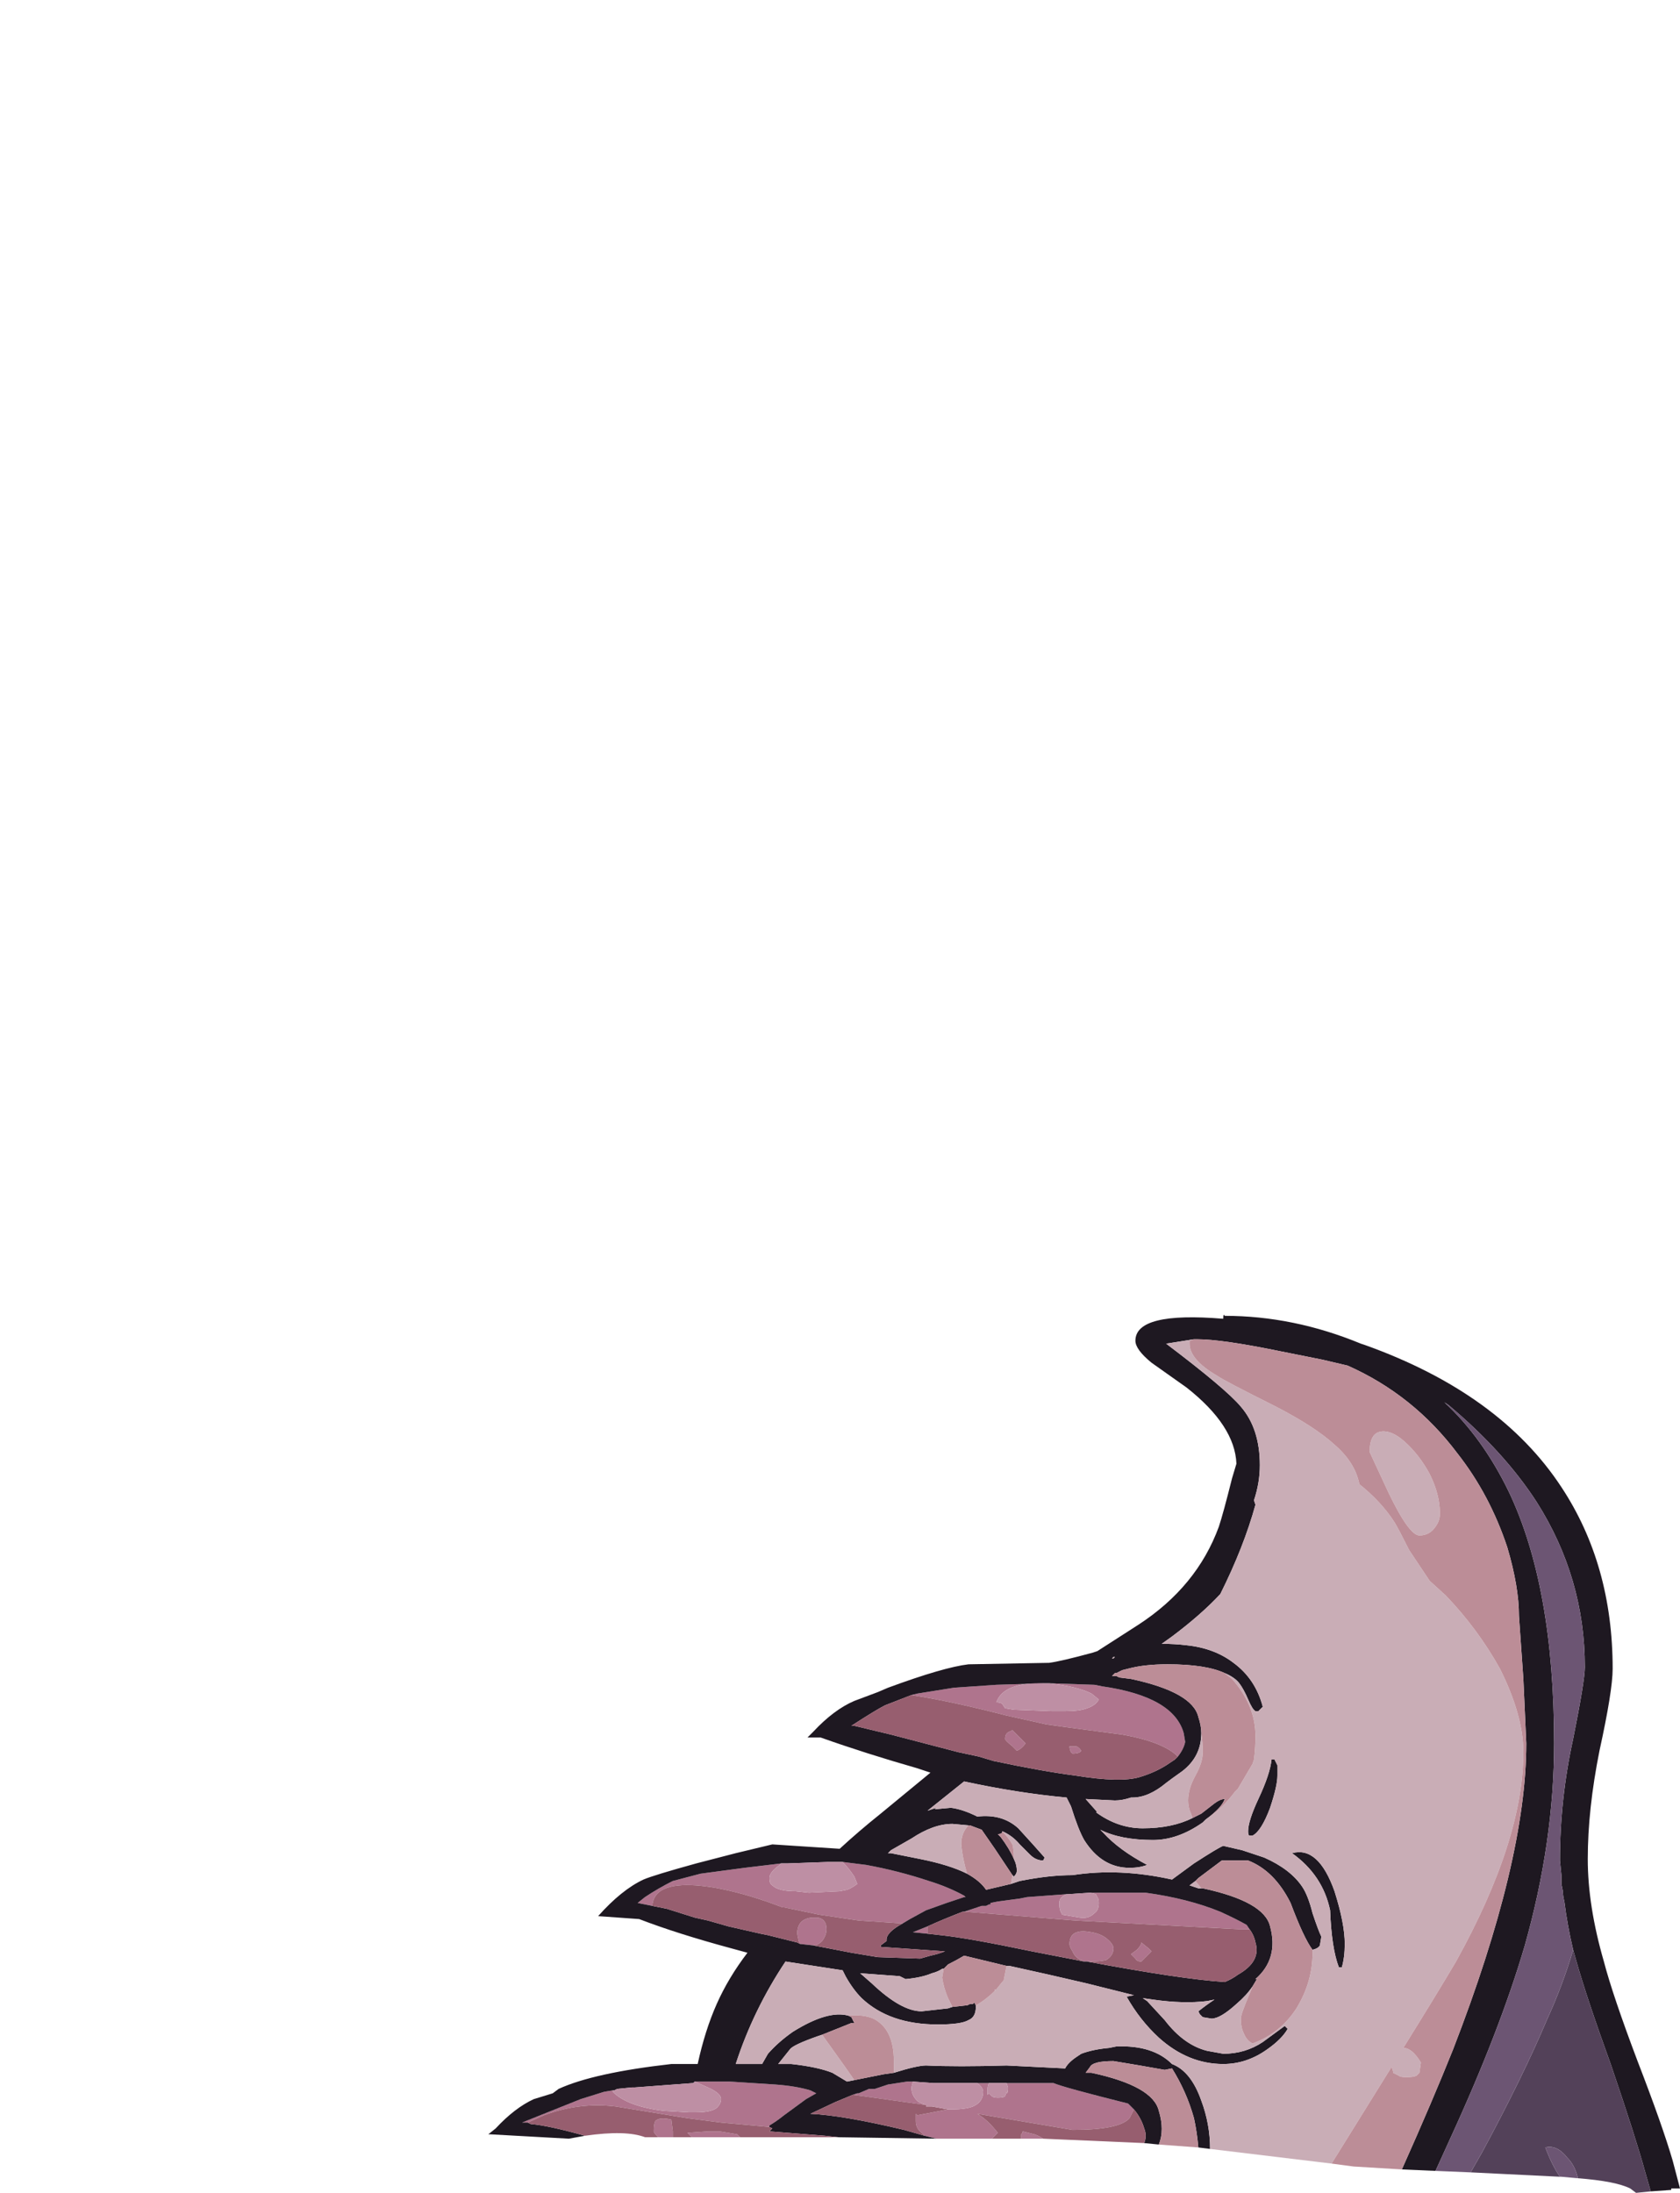 <?xml version="1.0" encoding="UTF-8" standalone="no"?>
<svg xmlns:ffdec="https://www.free-decompiler.com/flash" xmlns:xlink="http://www.w3.org/1999/xlink" ffdec:objectType="frame" height="524.2px" width="401.65px" xmlns="http://www.w3.org/2000/svg">
  <g transform="matrix(1.0, 0.0, 0.0, 1.0, 154.1, 511.15)">
    <use ffdec:characterId="25" height="209.65" transform="matrix(1.0, 0.0, 0.0, 1.0, -37.35, -196.6)" width="284.9" xlink:href="#sprite0"/>
  </g>
  <defs>
    <g id="sprite0" transform="matrix(1.0, 0.0, 0.0, 1.0, 142.45, 366.8)">
      <use ffdec:characterId="24" height="29.95" transform="matrix(7.0, 0.0, 0.0, 7.0, -142.45, -366.8)" width="40.7" xlink:href="#shape0"/>
    </g>
    <g id="shape0" transform="matrix(1.0, 0.0, 0.0, 1.0, 20.35, 52.4)">
      <path d="M-19.0 -24.85 L-19.2 -24.85 -17.2 -25.65 -16.4 -25.9 -16.1 -25.95 -16.1 -25.9 Q-15.6 -25.4 -14.35 -25.25 L-13.5 -25.2 -13.25 -25.2 Q-12.75 -25.2 -12.55 -25.35 -12.4 -25.5 -12.4 -25.65 -12.4 -25.85 -12.85 -26.05 L-13.3 -26.25 -12.1 -26.25 -10.55 -26.15 Q-9.85 -26.1 -9.35 -25.95 L-9.15 -25.85 -9.5 -25.65 -10.25 -25.1 Q-10.5 -24.9 -10.75 -24.75 L-10.75 -24.7 -12.4 -24.85 -13.55 -25.0 -16.0 -25.4 Q-17.25 -25.55 -18.45 -25.1 L-19.0 -24.85 M-5.05 -24.3 L-5.45 -24.4 -5.55 -24.5 Q-5.75 -24.65 -5.75 -24.9 L-5.75 -25.15 -5.7 -25.1 -4.65 -25.3 -4.55 -25.3 Q-4.05 -25.3 -3.8 -25.4 -3.45 -25.55 -3.45 -25.9 -3.45 -26.05 -3.65 -26.2 L-3.25 -26.2 Q-3.3 -26.1 -3.3 -26.0 L-3.3 -25.8 -3.25 -25.85 -3.15 -25.75 Q-3.1 -25.7 -2.95 -25.7 -2.75 -25.7 -2.7 -25.75 L-2.65 -25.9 -2.65 -25.85 Q-2.6 -25.85 -2.6 -26.05 L-2.65 -26.2 -1.05 -26.2 Q-0.7 -26.05 1.5 -25.5 L1.7 -25.3 1.55 -25.0 Q1.2 -24.6 -0.4 -24.6 L-3.65 -25.15 Q-3.3 -24.95 -2.95 -24.5 L-3.15 -24.3 -5.05 -24.3 M-7.9 -25.8 L-7.75 -25.85 -7.7 -25.85 -7.35 -26.0 -7.15 -26.0 -6.7 -26.15 -6.05 -26.25 -5.85 -26.25 -5.9 -26.05 Q-5.9 -25.75 -5.65 -25.55 -5.55 -25.5 -5.4 -25.45 L-7.9 -25.8 M0.5 -39.3 L0.25 -39.5 Q-0.25 -39.75 -1.2 -39.85 L-1.35 -39.85 Q-2.75 -39.9 -3.0 -39.2 -2.85 -39.2 -2.8 -39.15 L-2.7 -39.0 -2.4 -38.95 -1.1 -38.9 -0.65 -38.9 Q-0.15 -38.9 0.1 -39.0 0.4 -39.1 0.5 -39.3 M-5.9 -39.45 L-5.7 -39.5 -4.45 -39.7 -3.0 -39.8 -1.4 -39.85 -1.15 -39.85 0.35 -39.8 0.6 -39.75 Q3.05 -39.4 3.4 -38.15 L3.45 -37.85 Q3.4 -37.6 3.2 -37.35 2.7 -37.85 1.3 -38.1 L-0.6 -38.35 -1.3 -38.45 -2.65 -38.75 Q-4.4 -39.2 -5.6 -39.4 L-5.9 -39.45 M0.2 -32.7 L2.1 -32.7 Q3.55 -32.5 4.65 -32.05 5.2 -31.8 5.55 -31.6 L5.65 -31.45 5.35 -31.45 -0.3 -31.75 -4.05 -32.05 -4.1 -32.05 -3.5 -32.25 -3.35 -32.25 -3.25 -32.3 -3.2 -32.3 -3.2 -32.35 -2.95 -32.4 -2.2 -32.5 -1.95 -32.55 -0.6 -32.65 Q-0.85 -32.55 -0.85 -32.35 -0.85 -32.15 -0.8 -32.05 L-0.75 -31.95 -0.15 -31.85 Q0.15 -31.8 0.35 -32.0 0.5 -32.1 0.5 -32.35 0.5 -32.5 0.45 -32.55 L0.4 -32.65 0.2 -32.7 M0.1 -30.35 L0.0 -30.35 Q-0.3 -30.45 -0.4 -30.7 -0.5 -30.85 -0.5 -30.95 -0.5 -31.5 0.25 -31.35 0.55 -31.3 0.75 -31.15 1.0 -30.95 1.0 -30.8 1.0 -30.55 0.75 -30.4 0.55 -30.35 0.25 -30.35 L0.1 -30.35 M-5.35 -31.3 L-5.85 -31.35 -5.35 -31.55 -5.35 -31.3 M2.2 -30.8 L2.3 -30.7 1.95 -30.35 Q1.8 -30.35 1.75 -30.45 L1.6 -30.6 1.8 -30.75 Q1.95 -30.9 1.95 -31.0 L2.2 -30.8 M-14.75 -32.25 L-15.25 -32.35 -15.0 -32.55 Q-14.55 -32.85 -14.05 -33.1 L-13.1 -33.35 -11.6 -33.55 -10.35 -33.7 -10.4 -33.65 Q-10.75 -33.4 -10.75 -33.2 -10.75 -33.0 -10.65 -32.95 -10.45 -32.75 -9.85 -32.75 L-9.4 -32.7 -8.35 -32.75 -8.1 -32.8 Q-7.95 -32.85 -7.75 -33.0 L-7.85 -33.25 Q-8.05 -33.55 -8.25 -33.75 L-8.3 -33.75 -8.25 -33.75 -7.45 -33.65 Q-6.35 -33.45 -5.3 -33.1 -4.65 -32.9 -4.1 -32.6 L-4.05 -32.55 -4.1 -32.55 -4.7 -32.35 -5.4 -32.1 -5.95 -31.8 -6.2 -31.65 -7.7 -31.75 -9.05 -31.95 -10.25 -32.2 -10.3 -32.2 Q-12.0 -32.85 -13.25 -32.95 -14.7 -33.05 -14.75 -32.25 M-9.25 -30.9 L-9.7 -30.95 -9.75 -31.05 -9.8 -31.3 Q-9.8 -31.8 -9.3 -31.85 L-9.1 -31.85 Q-8.8 -31.8 -8.8 -31.45 -8.8 -31.25 -8.95 -31.05 -9.1 -30.9 -9.25 -30.9 M-0.3 -37.7 Q-0.2 -37.7 -0.1 -37.55 -0.15 -37.45 -0.4 -37.45 L-0.45 -37.5 Q-0.5 -37.6 -0.5 -37.7 L-0.3 -37.7 M-2.45 -38.25 L-2.0 -37.8 Q-2.15 -37.6 -2.3 -37.55 L-2.45 -37.7 Q-2.7 -37.9 -2.7 -37.95 -2.7 -38.15 -2.55 -38.2 L-2.45 -38.25 M-2.15 -24.3 L-2.15 -24.45 Q-2.1 -24.5 -2.1 -24.55 L-1.7 -24.45 Q-1.55 -24.4 -1.4 -24.3 L-2.15 -24.3 M-14.55 -24.35 Q-14.7 -24.5 -14.7 -24.55 -14.7 -24.8 -14.65 -24.9 -14.5 -25.05 -14.1 -24.95 L-14.05 -24.55 -14.05 -24.35 -14.55 -24.35 M-13.4 -24.35 L-13.55 -24.5 -12.85 -24.55 -12.45 -24.55 -11.85 -24.45 -11.75 -24.35 -13.4 -24.35" fill="#af748d" fill-rule="evenodd" stroke="none"/>
      <path d="M12.3 -49.45 L12.3 -49.45 Q13.6 -48.25 14.5 -46.4 16.05 -43.15 16.05 -37.8 16.05 -34.45 15.05 -30.9 14.2 -28.0 12.5 -24.3 L12.0 -23.2 10.85 -23.25 Q11.9 -25.6 12.6 -27.35 15.1 -33.8 15.1 -37.8 L15.0 -40.0 14.85 -42.15 Q14.85 -43.15 14.45 -44.5 13.85 -46.3 12.75 -47.7 11.25 -49.7 9.0 -50.7 L8.15 -50.9 6.65 -51.2 Q4.7 -51.6 3.85 -51.6 L3.75 -51.6 2.8 -51.45 Q4.85 -49.9 5.35 -49.3 6.0 -48.55 6.0 -47.3 6.0 -46.7 5.8 -46.1 L5.85 -45.95 Q5.45 -44.5 4.65 -42.9 4.0 -42.2 3.0 -41.45 L2.65 -41.2 Q3.1 -41.2 3.5 -41.15 4.45 -41.05 5.1 -40.55 5.85 -40.0 6.1 -39.05 L5.95 -38.9 5.85 -38.9 Q5.75 -38.95 5.6 -39.3 5.45 -39.65 5.3 -39.85 5.15 -40.05 4.8 -40.2 4.15 -40.5 2.85 -40.5 2.05 -40.5 1.5 -40.35 L1.3 -40.3 Q1.2 -40.25 1.1 -40.2 L1.05 -40.2 0.95 -40.1 1.1 -40.1 1.2 -40.05 1.6 -40.0 Q3.7 -39.55 3.9 -38.7 4.0 -38.4 4.0 -38.15 4.0 -37.35 3.35 -36.85 L3.0 -36.6 2.8 -36.45 Q2.2 -35.95 1.65 -35.95 L1.6 -35.95 Q1.3 -35.85 1.05 -35.85 L0.05 -35.9 0.45 -35.45 0.4 -35.45 Q1.15 -34.9 2.0 -34.9 3.0 -34.9 3.7 -35.25 L4.0 -35.4 4.45 -35.75 Q4.65 -35.9 4.8 -35.9 4.7 -35.6 4.15 -35.2 L4.05 -35.1 Q3.2 -34.5 2.35 -34.5 1.25 -34.5 0.55 -34.85 L0.65 -34.75 Q1.2 -34.15 2.15 -33.65 1.9 -33.55 1.55 -33.55 0.6 -33.55 0.0 -34.5 -0.2 -34.85 -0.45 -35.65 L-0.6 -35.95 Q-2.25 -36.1 -4.1 -36.5 L-5.35 -35.5 -5.05 -35.6 -5.1 -35.55 -4.55 -35.6 Q-4.15 -35.55 -3.65 -35.3 -2.8 -35.4 -2.25 -34.9 L-1.75 -34.35 -1.35 -33.9 -1.4 -33.8 Q-1.65 -33.8 -1.85 -34.0 L-2.2 -34.35 Q-2.45 -34.65 -2.8 -34.8 L-2.8 -34.75 Q-2.85 -34.7 -2.95 -34.7 L-2.85 -34.6 Q-2.55 -34.2 -2.4 -33.85 -2.3 -33.65 -2.3 -33.45 -2.3 -33.35 -2.4 -33.25 L-2.45 -33.3 -3.05 -34.2 -3.5 -34.85 -3.9 -35.0 -3.95 -35.0 -4.5 -35.05 Q-5.15 -35.05 -5.9 -34.55 L-6.6 -34.15 -6.7 -34.05 -6.6 -34.05 -5.6 -33.85 Q-4.6 -33.65 -4.0 -33.35 -3.55 -33.1 -3.35 -32.8 L-2.5 -33.0 -2.2 -33.1 Q-1.2 -33.3 -0.4 -33.3 1.2 -33.55 3.0 -33.15 L3.75 -33.7 Q4.6 -34.25 4.75 -34.3 L5.4 -34.15 6.15 -33.9 Q7.05 -33.5 7.45 -32.9 7.65 -32.6 7.8 -32.0 8.0 -31.4 8.1 -31.2 L8.05 -30.9 Q8.0 -30.8 7.8 -30.75 7.5 -31.15 7.05 -32.35 6.5 -33.45 5.6 -33.8 L4.7 -33.8 3.9 -33.2 3.8 -33.1 3.6 -32.95 3.9 -32.85 4.0 -32.85 4.05 -32.85 Q6.15 -32.4 6.35 -31.55 6.65 -30.45 5.85 -29.75 L5.9 -29.75 5.75 -29.5 Q5.55 -29.2 5.2 -28.9 4.65 -28.4 4.35 -28.4 L4.05 -28.45 3.95 -28.55 3.9 -28.65 Q4.15 -28.85 4.45 -29.05 L4.2 -29.0 Q3.4 -28.9 2.35 -29.05 L2.0 -29.1 2.15 -29.0 2.75 -28.35 Q3.4 -27.5 4.2 -27.3 L4.75 -27.2 Q5.5 -27.2 6.1 -27.6 L6.85 -28.15 6.95 -28.05 Q6.75 -27.7 6.25 -27.35 5.55 -26.85 4.75 -26.85 3.55 -26.85 2.55 -27.75 1.9 -28.35 1.45 -29.15 L1.7 -29.2 0.1 -29.6 -1.2 -29.9 -2.55 -30.2 -2.65 -30.2 -4.1 -30.55 Q-4.35 -30.4 -4.65 -30.25 L-4.8 -30.1 -4.85 -30.1 Q-5.0 -30.0 -5.2 -29.95 -5.55 -29.8 -6.1 -29.75 L-6.3 -29.85 -7.65 -29.95 -7.25 -29.6 Q-6.25 -28.65 -5.55 -28.65 L-4.65 -28.75 -4.5 -28.8 -4.05 -28.85 -4.0 -28.85 -3.9 -28.9 -3.8 -28.9 -3.75 -28.95 -3.7 -28.85 -3.7 -28.8 Q-3.7 -28.45 -3.95 -28.35 -4.2 -28.2 -5.0 -28.2 -6.65 -28.2 -7.6 -29.1 -7.9 -29.4 -8.15 -29.85 L-8.25 -30.05 -10.2 -30.35 Q-11.3 -28.7 -11.9 -26.85 L-11.0 -26.85 -10.8 -27.2 Q-10.45 -27.6 -9.95 -27.95 -8.75 -28.7 -8.05 -28.5 L-7.95 -28.45 -7.85 -28.25 -7.95 -28.25 -8.95 -27.85 -9.1 -27.8 Q-9.95 -27.5 -10.05 -27.35 L-10.45 -26.85 -10.0 -26.85 Q-9.1 -26.75 -8.6 -26.55 L-8.1 -26.25 -7.85 -26.3 -6.85 -26.5 -6.5 -26.55 Q-5.7 -26.8 -5.4 -26.8 -4.35 -26.75 -2.65 -26.8 L-0.65 -26.7 Q-0.55 -26.9 -0.25 -27.1 L-0.1 -27.2 Q0.3 -27.35 0.85 -27.4 L1.1 -27.45 Q2.35 -27.5 3.0 -26.85 3.65 -26.6 4.0 -25.6 4.3 -24.8 4.3 -23.95 L3.9 -24.0 Q3.85 -24.55 3.75 -25.0 3.5 -25.9 3.0 -26.7 L2.75 -26.65 1.9 -26.8 1.0 -26.95 Q0.3 -26.95 0.2 -26.75 L0.05 -26.55 0.25 -26.55 Q2.35 -26.1 2.55 -25.25 2.75 -24.6 2.55 -24.1 L2.05 -24.15 Q2.15 -24.4 2.05 -24.65 1.95 -25.0 1.7 -25.3 L1.5 -25.5 Q-0.7 -26.05 -1.05 -26.2 L-2.65 -26.2 -3.25 -26.2 -3.65 -26.2 -5.15 -26.2 -5.85 -26.25 -6.05 -26.25 -6.7 -26.15 -7.15 -26.0 -7.35 -26.0 -7.7 -25.85 -7.75 -25.85 -7.9 -25.8 -8.5 -25.55 -9.35 -25.15 Q-8.25 -25.1 -6.15 -24.6 L-5.45 -24.4 -5.05 -24.3 -8.4 -24.35 -8.85 -24.4 -10.75 -24.55 -10.65 -24.65 -10.75 -24.7 -10.75 -24.75 Q-10.5 -24.9 -10.25 -25.1 L-9.5 -25.65 -9.15 -25.85 -9.35 -25.95 Q-9.85 -26.1 -10.55 -26.15 L-12.1 -26.25 -13.3 -26.25 -13.35 -26.2 -15.35 -26.05 -15.45 -26.05 -15.95 -26.0 -16.05 -25.95 -16.1 -25.95 -16.4 -25.9 -17.2 -25.65 -19.2 -24.85 -19.0 -24.85 -18.9 -24.8 Q-18.3 -24.75 -17.05 -24.4 L-17.6 -24.3 -20.3 -24.45 -20.35 -24.45 -20.1 -24.65 Q-19.45 -25.35 -18.8 -25.65 L-18.15 -25.85 -17.95 -26.0 Q-16.75 -26.55 -14.1 -26.85 L-13.2 -26.85 Q-12.95 -28.0 -12.55 -28.9 -12.15 -29.8 -11.5 -30.65 L-12.05 -30.8 Q-13.9 -31.3 -15.2 -31.8 L-16.6 -31.9 Q-15.8 -32.8 -15.05 -33.15 -14.7 -33.3 -13.25 -33.7 L-11.9 -34.05 -10.65 -34.35 -8.35 -34.2 Q-7.7 -34.8 -6.95 -35.4 L-5.25 -36.8 -5.7 -36.95 Q-7.45 -37.45 -9.0 -38.0 L-9.45 -38.0 -9.25 -38.2 Q-8.55 -38.95 -7.85 -39.25 L-7.05 -39.55 -6.7 -39.7 Q-4.8 -40.4 -3.95 -40.5 L-1.2 -40.55 Q-0.8 -40.6 0.3 -40.9 L0.45 -40.95 1.85 -41.85 Q3.85 -43.15 4.6 -45.2 4.75 -45.65 5.05 -46.85 L5.2 -47.35 Q5.15 -48.65 3.5 -49.95 L2.3 -50.8 Q1.75 -51.25 1.75 -51.55 1.75 -52.55 4.75 -52.3 4.75 -52.5 4.8 -52.4 7.15 -52.4 9.45 -51.45 L9.6 -51.4 Q14.2 -49.75 16.3 -46.55 18.05 -43.9 18.05 -40.35 18.05 -39.6 17.6 -37.55 17.2 -35.55 17.2 -33.85 17.2 -32.25 17.75 -30.35 18.05 -29.2 18.9 -26.95 19.75 -24.75 20.1 -23.55 L20.35 -22.6 20.05 -22.6 20.05 -22.55 19.35 -22.5 19.15 -23.2 Q18.85 -24.3 18.0 -26.8 17.15 -29.15 16.8 -30.4 L16.7 -30.75 Q16.5 -31.6 16.4 -32.4 16.35 -32.6 16.35 -32.75 L16.3 -33.0 16.3 -33.3 16.25 -33.8 Q16.25 -35.9 16.7 -37.95 17.1 -39.95 17.1 -40.4 17.1 -43.45 15.45 -46.05 14.35 -47.75 12.45 -49.35 L12.3 -49.45 M6.35 -35.6 Q6.05 -34.8 5.75 -34.65 L5.65 -34.65 Q5.6 -34.65 5.6 -34.8 5.6 -35.15 5.95 -35.9 6.35 -36.75 6.4 -37.25 L6.5 -37.25 6.6 -37.05 6.6 -36.7 Q6.6 -36.35 6.35 -35.6 M1.0 -40.7 L1.05 -40.75 1.0 -40.75 0.95 -40.7 1.0 -40.7 M0.4 -40.35 L0.4 -40.35 M3.2 -37.35 Q3.4 -37.6 3.45 -37.85 L3.4 -38.15 Q3.05 -39.4 0.6 -39.75 L0.35 -39.8 -1.15 -39.85 -1.4 -39.85 -3.0 -39.8 -4.45 -39.7 -5.7 -39.5 -5.9 -39.45 -6.8 -39.1 Q-7.1 -38.95 -7.95 -38.4 L-7.85 -38.4 -6.6 -38.1 -4.3 -37.5 -3.6 -37.35 -3.1 -37.2 Q-1.45 -36.85 -0.3 -36.7 1.25 -36.45 1.9 -36.65 2.4 -36.8 2.8 -37.05 L3.1 -37.25 3.2 -37.35 M5.65 -31.45 L5.55 -31.6 Q5.2 -31.8 4.65 -32.05 3.55 -32.5 2.1 -32.7 L0.2 -32.7 -0.55 -32.65 -0.6 -32.65 -1.95 -32.55 -2.2 -32.5 -2.95 -32.4 -3.2 -32.35 -3.2 -32.3 -3.25 -32.3 -3.35 -32.25 -3.5 -32.25 -4.1 -32.05 -4.15 -32.05 Q-4.8 -31.8 -5.35 -31.55 L-5.85 -31.35 -5.35 -31.3 -4.9 -31.25 Q-3.95 -31.15 -1.8 -30.7 L0.0 -30.35 0.1 -30.35 Q3.3 -29.75 4.8 -29.65 5.05 -29.75 5.25 -29.9 6.05 -30.35 5.85 -31.0 5.8 -31.25 5.65 -31.45 M8.55 -32.75 Q8.9 -31.65 8.9 -30.95 8.9 -30.5 8.8 -30.15 L8.7 -30.15 Q8.45 -30.8 8.4 -32.1 8.15 -33.3 7.1 -34.05 8.0 -34.3 8.55 -32.75 M-10.35 -33.7 L-11.6 -33.55 -13.1 -33.35 -14.05 -33.1 Q-14.55 -32.85 -15.0 -32.55 L-15.25 -32.35 -14.75 -32.25 -14.25 -32.15 -13.3 -31.85 -12.85 -31.75 -12.15 -31.55 -11.05 -31.3 -10.8 -31.25 -9.8 -31.0 -9.7 -30.95 -9.25 -30.9 -7.95 -30.65 -7.05 -30.5 -5.6 -30.45 -5.25 -30.55 Q-5.0 -30.6 -4.75 -30.7 L-4.8 -30.7 -6.95 -30.85 -6.95 -30.9 -6.75 -31.05 -6.75 -31.1 Q-6.75 -31.35 -6.2 -31.65 L-5.95 -31.8 -5.4 -32.1 -4.7 -32.35 -4.1 -32.55 -4.05 -32.55 -4.1 -32.6 Q-4.65 -32.9 -5.3 -33.1 -6.35 -33.45 -7.45 -33.65 L-8.25 -33.75 -8.3 -33.75 -8.75 -33.75 -10.15 -33.7 -10.35 -33.7" fill="#1e1821" fill-rule="evenodd" stroke="none"/>
      <path d="M-17.05 -24.4 Q-18.3 -24.75 -18.9 -24.8 L-19.0 -24.85 -18.45 -25.1 Q-17.25 -25.55 -16.0 -25.4 L-13.55 -25.0 -12.4 -24.85 -10.75 -24.7 -10.65 -24.65 -10.75 -24.55 -8.85 -24.4 -8.4 -24.35 -11.75 -24.35 -11.85 -24.45 -12.45 -24.55 -12.85 -24.55 -13.55 -24.5 -13.4 -24.35 -14.05 -24.35 -14.05 -24.55 -14.1 -24.95 Q-14.5 -25.05 -14.65 -24.9 -14.7 -24.8 -14.7 -24.55 -14.7 -24.5 -14.55 -24.35 L-15.0 -24.35 Q-15.65 -24.6 -17.05 -24.4 M-5.45 -24.4 L-6.15 -24.6 Q-8.25 -25.1 -9.35 -25.15 L-8.5 -25.55 -7.9 -25.8 -5.4 -25.45 -5.4 -25.4 -5.2 -25.4 -4.65 -25.3 -5.7 -25.1 -5.75 -25.15 -5.75 -24.9 Q-5.75 -24.65 -5.55 -24.5 L-5.45 -24.4 M1.7 -25.3 Q1.95 -25.0 2.05 -24.65 2.15 -24.4 2.05 -24.15 L-1.4 -24.3 Q-1.55 -24.4 -1.7 -24.45 L-2.1 -24.55 Q-2.1 -24.5 -2.15 -24.45 L-2.15 -24.3 -3.15 -24.3 -2.95 -24.5 Q-3.3 -24.95 -3.65 -25.15 L-0.4 -24.6 Q1.2 -24.6 1.55 -25.0 L1.7 -25.3 M-5.9 -39.45 L-5.6 -39.4 Q-4.4 -39.2 -2.65 -38.75 L-1.3 -38.45 -0.6 -38.35 1.3 -38.1 Q2.7 -37.85 3.2 -37.35 L3.1 -37.25 2.8 -37.05 Q2.4 -36.8 1.9 -36.65 1.25 -36.45 -0.3 -36.7 -1.45 -36.85 -3.1 -37.2 L-3.6 -37.35 -4.3 -37.5 -6.6 -38.1 -7.85 -38.4 -7.95 -38.4 Q-7.1 -38.95 -6.8 -39.1 L-5.9 -39.45 M-4.1 -32.05 L-4.05 -32.05 -0.3 -31.75 5.35 -31.45 5.65 -31.45 Q5.8 -31.25 5.85 -31.0 6.05 -30.35 5.25 -29.9 5.05 -29.75 4.8 -29.65 3.3 -29.75 0.1 -30.35 L0.25 -30.35 Q0.55 -30.35 0.75 -30.4 1.0 -30.55 1.0 -30.8 1.0 -30.95 0.75 -31.15 0.55 -31.3 0.25 -31.35 -0.5 -31.5 -0.5 -30.95 -0.5 -30.85 -0.4 -30.7 -0.3 -30.45 0.0 -30.35 L-1.8 -30.7 Q-3.95 -31.15 -4.9 -31.25 L-5.35 -31.3 -5.35 -31.55 Q-4.8 -31.8 -4.15 -32.05 L-4.1 -32.05 M2.2 -30.8 L1.95 -31.0 Q1.95 -30.9 1.8 -30.75 L1.6 -30.6 1.75 -30.45 Q1.8 -30.35 1.95 -30.35 L2.3 -30.7 2.2 -30.8 M-6.2 -31.65 Q-6.75 -31.35 -6.75 -31.1 L-6.75 -31.05 -6.95 -30.9 -6.95 -30.85 -4.8 -30.7 -4.75 -30.7 Q-5.0 -30.6 -5.25 -30.55 L-5.6 -30.45 -7.05 -30.5 -7.95 -30.65 -9.25 -30.9 Q-9.1 -30.9 -8.95 -31.05 -8.8 -31.25 -8.8 -31.45 -8.8 -31.8 -9.1 -31.85 L-9.3 -31.85 Q-9.8 -31.8 -9.8 -31.3 L-9.75 -31.05 -9.7 -30.95 -9.8 -31.0 -10.8 -31.25 -11.05 -31.3 -12.15 -31.55 -12.85 -31.75 -13.3 -31.85 -14.25 -32.15 -14.75 -32.25 Q-14.7 -33.05 -13.25 -32.95 -12.0 -32.85 -10.3 -32.2 L-10.25 -32.2 -9.05 -31.95 -7.7 -31.75 -6.2 -31.65 M-2.45 -38.25 L-2.55 -38.2 Q-2.7 -38.15 -2.7 -37.95 -2.7 -37.9 -2.45 -37.7 L-2.3 -37.55 Q-2.15 -37.6 -2.0 -37.8 L-2.45 -38.25 M-0.3 -37.7 L-0.5 -37.7 Q-0.5 -37.6 -0.45 -37.5 L-0.4 -37.45 Q-0.15 -37.45 -0.1 -37.55 -0.2 -37.7 -0.3 -37.7" fill="#975e6f" fill-rule="evenodd" stroke="none"/>
      <path d="M-16.1 -25.95 L-16.05 -25.95 -15.95 -26.0 -15.45 -26.05 -15.35 -26.05 -13.35 -26.2 -13.3 -26.25 -12.85 -26.05 Q-12.4 -25.85 -12.4 -25.65 -12.4 -25.5 -12.55 -25.35 -12.75 -25.2 -13.25 -25.2 L-13.5 -25.2 -14.35 -25.25 Q-15.6 -25.4 -16.1 -25.9 L-16.1 -25.95 M-5.85 -26.25 L-5.15 -26.2 -3.65 -26.2 Q-3.45 -26.05 -3.45 -25.9 -3.45 -25.55 -3.8 -25.4 -4.05 -25.3 -4.55 -25.3 L-4.65 -25.3 -5.2 -25.4 -5.4 -25.4 -5.4 -25.45 Q-5.55 -25.5 -5.65 -25.55 -5.9 -25.75 -5.9 -26.05 L-5.85 -26.25 M-3.25 -26.2 L-2.65 -26.2 -2.6 -26.05 Q-2.6 -25.85 -2.65 -25.85 L-2.65 -25.9 -2.7 -25.75 Q-2.75 -25.7 -2.95 -25.7 -3.1 -25.7 -3.15 -25.75 L-3.25 -25.85 -3.3 -25.8 -3.3 -26.0 Q-3.3 -26.1 -3.25 -26.2 M0.5 -39.3 Q0.4 -39.1 0.1 -39.0 -0.15 -38.9 -0.65 -38.9 L-1.1 -38.9 -2.4 -38.95 -2.7 -39.0 -2.8 -39.15 Q-2.85 -39.2 -3.0 -39.2 -2.75 -39.9 -1.35 -39.85 L-1.2 -39.85 Q-0.25 -39.75 0.25 -39.5 L0.5 -39.3 M0.2 -32.7 L0.4 -32.65 0.45 -32.55 Q0.5 -32.5 0.5 -32.35 0.5 -32.1 0.35 -32.0 0.15 -31.8 -0.15 -31.85 L-0.75 -31.95 -0.8 -32.05 Q-0.85 -32.15 -0.85 -32.35 -0.85 -32.55 -0.6 -32.65 L-0.55 -32.65 0.2 -32.7 M-10.35 -33.7 L-10.15 -33.7 -8.75 -33.75 -8.3 -33.75 -8.25 -33.75 Q-8.05 -33.55 -7.85 -33.25 L-7.75 -33.0 Q-7.95 -32.85 -8.1 -32.8 L-8.35 -32.75 -9.4 -32.7 -9.85 -32.75 Q-10.45 -32.75 -10.65 -32.95 -10.75 -33.0 -10.75 -33.2 -10.75 -33.4 -10.4 -33.65 L-10.35 -33.7" fill="#be8fa4" fill-rule="evenodd" stroke="none"/>
      <path d="M4.3 -23.95 Q4.3 -24.8 4.0 -25.6 3.65 -26.6 3.0 -26.85 2.35 -27.5 1.1 -27.45 L0.85 -27.4 Q0.3 -27.35 -0.1 -27.2 L-0.25 -27.1 Q-0.55 -26.9 -0.65 -26.7 L-2.65 -26.8 Q-4.35 -26.75 -5.4 -26.8 -5.7 -26.8 -6.5 -26.55 L-6.5 -26.95 Q-6.5 -28.05 -7.2 -28.4 -7.55 -28.55 -8.05 -28.5 -8.75 -28.7 -9.95 -27.95 -10.45 -27.6 -10.8 -27.2 L-11.0 -26.85 -11.9 -26.85 Q-11.3 -28.7 -10.2 -30.35 L-8.25 -30.05 -8.15 -29.85 Q-7.9 -29.4 -7.6 -29.1 -6.65 -28.2 -5.0 -28.2 -4.2 -28.2 -3.95 -28.35 -3.7 -28.45 -3.7 -28.8 L-3.7 -28.85 Q-3.35 -29.05 -3.05 -29.35 L-3.05 -29.4 -3.0 -29.4 -2.8 -29.65 -2.75 -29.7 -2.65 -30.2 -2.55 -30.2 -1.2 -29.9 0.1 -29.6 1.7 -29.2 1.45 -29.15 Q1.9 -28.35 2.55 -27.75 3.55 -26.85 4.75 -26.85 5.55 -26.85 6.25 -27.35 6.75 -27.7 6.95 -28.05 L6.85 -28.15 6.1 -27.6 Q5.5 -27.2 4.75 -27.2 L4.2 -27.3 Q3.4 -27.5 2.75 -28.35 L2.15 -29.0 2.0 -29.1 2.35 -29.05 Q3.4 -28.9 4.2 -29.0 L4.45 -29.05 Q4.15 -28.85 3.9 -28.65 L3.95 -28.55 4.05 -28.45 4.35 -28.4 Q4.65 -28.4 5.2 -28.9 5.55 -29.2 5.75 -29.5 L5.65 -29.25 Q5.35 -28.55 5.35 -28.4 5.35 -28.1 5.45 -27.9 5.55 -27.65 5.75 -27.55 6.7 -27.9 7.25 -28.75 7.8 -29.65 7.8 -30.65 L7.8 -30.75 Q8.0 -30.8 8.05 -30.9 L8.1 -31.2 Q8.0 -31.4 7.8 -32.0 7.65 -32.6 7.45 -32.9 7.05 -33.5 6.15 -33.9 L5.4 -34.15 4.75 -34.3 Q4.6 -34.25 3.75 -33.7 L3.0 -33.15 Q1.2 -33.55 -0.4 -33.3 -1.2 -33.3 -2.2 -33.1 L-2.5 -33.0 -2.45 -33.3 -2.4 -33.25 Q-2.3 -33.35 -2.3 -33.45 -2.3 -33.65 -2.4 -33.85 L-2.4 -33.9 Q-2.4 -34.15 -2.45 -34.35 -2.6 -34.6 -2.8 -34.8 -2.45 -34.65 -2.2 -34.35 L-1.85 -34.0 Q-1.65 -33.8 -1.4 -33.8 L-1.35 -33.9 -1.75 -34.35 -2.25 -34.9 Q-2.8 -35.4 -3.65 -35.3 -4.15 -35.55 -4.55 -35.6 L-5.1 -35.55 -5.05 -35.6 -5.35 -35.5 -4.1 -36.5 Q-2.25 -36.1 -0.6 -35.95 L-0.45 -35.65 Q-0.2 -34.85 0.0 -34.5 0.6 -33.55 1.55 -33.55 1.9 -33.55 2.15 -33.65 1.2 -34.15 0.65 -34.75 L0.55 -34.85 Q1.25 -34.5 2.35 -34.5 3.2 -34.5 4.05 -35.1 L4.15 -35.2 Q4.7 -35.55 5.15 -36.15 L5.25 -36.25 5.75 -37.1 5.8 -37.25 Q5.85 -37.65 5.85 -38.05 5.85 -39.1 5.05 -40.0 L4.8 -40.2 Q5.15 -40.05 5.3 -39.85 5.45 -39.65 5.6 -39.3 5.75 -38.95 5.85 -38.9 L5.95 -38.9 6.1 -39.05 Q5.85 -40.0 5.1 -40.55 4.45 -41.05 3.5 -41.15 3.1 -41.2 2.65 -41.2 L3.0 -41.45 Q4.0 -42.2 4.65 -42.9 5.45 -44.5 5.85 -45.95 L5.8 -46.1 Q6.0 -46.7 6.0 -47.3 6.0 -48.55 5.35 -49.3 4.85 -49.9 2.8 -51.45 L3.75 -51.6 3.6 -51.55 3.6 -51.45 Q3.6 -50.9 4.55 -50.35 4.75 -50.2 6.55 -49.3 7.9 -48.6 8.55 -48.0 9.25 -47.4 9.4 -46.65 10.15 -46.05 10.6 -45.35 10.75 -45.1 11.1 -44.4 L11.8 -43.35 12.35 -42.85 Q13.45 -41.7 14.2 -40.35 15.0 -38.75 15.0 -37.5 15.0 -34.5 12.7 -30.35 12.05 -29.25 10.9 -27.4 11.2 -27.4 11.5 -26.9 L11.45 -26.55 11.35 -26.45 Q11.25 -26.4 11.0 -26.4 10.8 -26.4 10.75 -26.45 L10.55 -26.55 10.55 -26.6 10.5 -26.75 8.45 -23.45 4.3 -23.95 M-7.85 -26.3 L-8.1 -26.25 -8.6 -26.55 Q-9.1 -26.75 -10.0 -26.85 L-10.45 -26.85 -10.05 -27.35 Q-9.95 -27.5 -9.1 -27.8 L-8.95 -27.85 -8.2 -26.8 -7.85 -26.3 M-4.5 -28.8 L-4.65 -28.75 -5.55 -28.65 Q-6.25 -28.65 -7.25 -29.6 L-7.65 -29.95 -6.3 -29.85 -6.1 -29.75 Q-5.55 -29.8 -5.2 -29.95 -5.0 -30.0 -4.85 -30.1 L-4.8 -30.1 -4.85 -29.8 Q-4.8 -29.45 -4.65 -29.1 L-4.5 -28.8 M4.0 -32.85 L3.9 -32.85 3.6 -32.95 3.8 -33.1 4.0 -32.85 M-4.0 -33.35 Q-4.6 -33.65 -5.6 -33.85 L-6.6 -34.05 -6.7 -34.05 -6.6 -34.15 -5.9 -34.55 Q-5.15 -35.05 -4.5 -35.05 L-3.95 -35.0 Q-4.2 -34.75 -4.2 -34.35 -4.15 -33.85 -4.0 -33.35 M3.7 -35.25 Q3.0 -34.9 2.0 -34.9 1.15 -34.9 0.4 -35.45 L0.45 -35.45 0.05 -35.9 1.05 -35.85 Q1.3 -35.85 1.6 -35.95 L1.65 -35.95 Q2.2 -35.95 2.8 -36.45 L3.0 -36.6 3.35 -36.85 Q4.0 -37.35 4.0 -38.15 4.05 -37.85 4.05 -37.5 4.05 -37.15 3.8 -36.7 3.55 -36.25 3.55 -35.85 3.55 -35.6 3.65 -35.4 L3.7 -35.25 M12.0 -45.2 Q11.8 -44.9 11.45 -44.9 11.1 -44.9 10.4 -46.35 L9.75 -47.75 Q9.75 -48.4 10.15 -48.45 10.5 -48.5 10.95 -48.1 11.45 -47.65 11.8 -47.0 12.15 -46.3 12.15 -45.65 12.15 -45.4 12.0 -45.2 M6.35 -35.6 Q6.6 -36.35 6.6 -36.7 L6.6 -37.05 6.5 -37.25 6.4 -37.25 Q6.35 -36.75 5.95 -35.9 5.6 -35.15 5.6 -34.8 5.6 -34.65 5.65 -34.65 L5.75 -34.65 Q6.05 -34.8 6.35 -35.6 M0.4 -40.35 L0.4 -40.35 M1.0 -40.7 L0.95 -40.7 1.0 -40.75 1.05 -40.75 1.0 -40.7 M8.55 -32.75 Q8.0 -34.3 7.1 -34.05 8.15 -33.3 8.4 -32.1 8.45 -30.8 8.7 -30.15 L8.8 -30.15 Q8.9 -30.5 8.9 -30.95 8.9 -31.65 8.55 -32.75" fill="#c9adb6" fill-rule="evenodd" stroke="none"/>
      <path d="M2.55 -24.1 Q2.75 -24.6 2.55 -25.25 2.35 -26.1 0.25 -26.55 L0.05 -26.55 0.2 -26.75 Q0.3 -26.95 1.0 -26.95 L1.9 -26.8 2.75 -26.65 3.0 -26.7 Q3.5 -25.9 3.75 -25.0 3.85 -24.55 3.9 -24.0 L2.55 -24.1 M-6.5 -26.55 L-6.85 -26.5 -7.85 -26.3 -8.2 -26.8 -8.95 -27.85 -7.95 -28.25 -7.85 -28.25 -7.95 -28.45 -8.05 -28.5 Q-7.55 -28.55 -7.2 -28.4 -6.5 -28.05 -6.5 -26.95 L-6.5 -26.55 M-3.7 -28.85 L-3.75 -28.95 -3.8 -28.9 -3.9 -28.9 -4.0 -28.85 -4.05 -28.85 -4.5 -28.8 -4.65 -29.1 Q-4.8 -29.45 -4.85 -29.8 L-4.8 -30.1 -4.65 -30.25 Q-4.35 -30.4 -4.1 -30.55 L-2.65 -30.2 -2.75 -29.7 -2.8 -29.65 -3.0 -29.4 -3.05 -29.4 -3.05 -29.35 Q-3.35 -29.05 -3.7 -28.85 M5.75 -29.5 L5.9 -29.75 5.85 -29.75 Q6.65 -30.45 6.35 -31.55 6.15 -32.4 4.05 -32.85 L4.0 -32.85 3.8 -33.1 3.9 -33.2 4.7 -33.8 5.6 -33.8 Q6.5 -33.45 7.05 -32.35 7.5 -31.15 7.8 -30.75 L7.8 -30.65 Q7.8 -29.65 7.25 -28.75 6.7 -27.9 5.75 -27.55 5.55 -27.65 5.45 -27.9 5.35 -28.1 5.35 -28.4 5.35 -28.55 5.65 -29.25 L5.75 -29.5 M-2.5 -33.0 L-3.35 -32.8 Q-3.55 -33.1 -4.0 -33.35 -4.15 -33.85 -4.2 -34.35 -4.2 -34.75 -3.95 -35.0 L-3.9 -35.0 -3.5 -34.85 -3.05 -34.2 -2.45 -33.3 -2.5 -33.0 M-2.4 -33.85 Q-2.55 -34.2 -2.85 -34.6 L-2.95 -34.7 Q-2.85 -34.7 -2.8 -34.75 L-2.8 -34.8 Q-2.6 -34.6 -2.45 -34.35 -2.4 -34.15 -2.4 -33.9 L-2.4 -33.85 M4.15 -35.2 Q4.7 -35.6 4.8 -35.9 4.65 -35.9 4.45 -35.75 L4.0 -35.4 3.7 -35.25 3.65 -35.4 Q3.55 -35.6 3.55 -35.85 3.55 -36.25 3.8 -36.7 4.05 -37.15 4.05 -37.5 4.05 -37.85 4.0 -38.15 4.0 -38.4 3.9 -38.7 3.7 -39.55 1.6 -40.0 L1.2 -40.05 1.1 -40.1 0.95 -40.1 1.05 -40.2 1.1 -40.2 Q1.2 -40.25 1.3 -40.3 L1.5 -40.35 Q2.05 -40.5 2.85 -40.5 4.15 -40.5 4.8 -40.2 L5.05 -40.0 Q5.85 -39.1 5.85 -38.05 5.85 -37.65 5.8 -37.25 L5.75 -37.1 5.25 -36.25 5.15 -36.15 Q4.7 -35.55 4.15 -35.2 M3.75 -51.6 L3.85 -51.6 Q4.7 -51.6 6.65 -51.2 L8.15 -50.9 9.0 -50.7 Q11.25 -49.7 12.75 -47.7 13.85 -46.3 14.45 -44.5 14.85 -43.15 14.85 -42.15 L15.0 -40.0 15.1 -37.8 Q15.1 -33.8 12.6 -27.35 11.9 -25.6 10.85 -23.25 L9.2 -23.35 8.45 -23.45 10.5 -26.75 10.55 -26.6 10.55 -26.55 10.75 -26.45 Q10.8 -26.4 11.0 -26.4 11.25 -26.4 11.35 -26.45 L11.45 -26.55 11.5 -26.9 Q11.2 -27.4 10.9 -27.4 12.05 -29.25 12.7 -30.35 15.0 -34.5 15.0 -37.5 15.0 -38.75 14.2 -40.35 13.45 -41.7 12.35 -42.85 L11.8 -43.35 11.1 -44.4 Q10.75 -45.1 10.6 -45.35 10.15 -46.05 9.4 -46.65 9.25 -47.4 8.55 -48.0 7.9 -48.6 6.55 -49.3 4.75 -50.2 4.55 -50.35 3.6 -50.9 3.6 -51.45 L3.6 -51.55 3.75 -51.6 M12.0 -45.2 Q12.15 -45.4 12.15 -45.65 12.15 -46.3 11.8 -47.0 11.45 -47.65 10.95 -48.1 10.5 -48.5 10.15 -48.45 9.75 -48.4 9.75 -47.75 L10.4 -46.35 Q11.1 -44.9 11.45 -44.9 11.8 -44.9 12.0 -45.2" fill="#bc8d97" fill-rule="evenodd" stroke="none"/>
      <path d="M12.3 -49.45 L12.3 -49.45 M16.7 -30.75 L16.8 -30.4 Q17.15 -29.15 18.0 -26.8 18.85 -24.3 19.15 -23.2 L19.35 -22.5 18.85 -22.45 18.65 -22.6 Q18.15 -22.85 16.85 -22.95 L16.85 -23.0 Q16.75 -23.4 16.5 -23.65 16.15 -24.1 15.75 -24.0 16.0 -23.35 16.25 -23.0 L13.2 -23.15 13.6 -23.85 Q15.0 -26.45 15.8 -28.35 16.35 -29.55 16.7 -30.75" fill="#534159" fill-rule="evenodd" stroke="none"/>
      <path d="M12.3 -49.45 L12.45 -49.35 Q14.35 -47.75 15.45 -46.05 17.1 -43.45 17.1 -40.4 17.1 -39.95 16.7 -37.95 16.25 -35.9 16.25 -33.8 L16.3 -33.3 16.3 -33.0 16.35 -32.75 Q16.35 -32.6 16.4 -32.4 16.5 -31.6 16.7 -30.75 16.35 -29.55 15.8 -28.35 15.0 -26.45 13.6 -23.85 L13.2 -23.15 12.0 -23.2 12.5 -24.3 Q14.2 -28.0 15.05 -30.9 16.05 -34.45 16.05 -37.8 16.05 -43.15 14.5 -46.4 13.6 -48.25 12.3 -49.45 M16.85 -22.95 L16.3 -23.0 16.25 -23.0 Q16.0 -23.35 15.75 -24.0 16.15 -24.1 16.5 -23.65 16.75 -23.4 16.85 -23.0 L16.85 -22.95" fill="#6c5573" fill-rule="evenodd" stroke="none"/>
    </g>
  </defs>
</svg>
